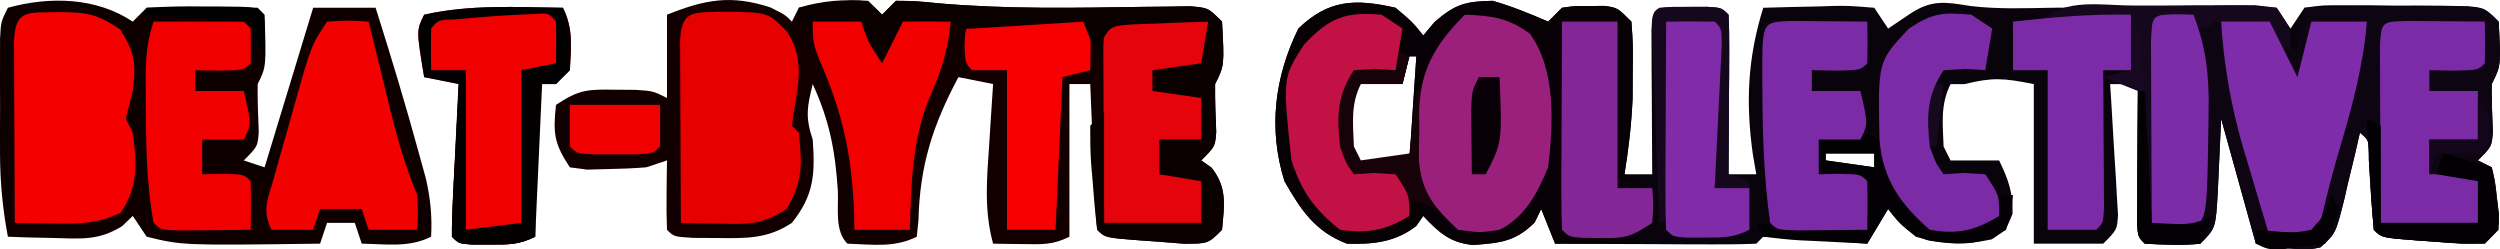 <svg version="1.1" xmlns="http://www.w3.org/2000/svg" xmlns:xlink="http://www.w3.org/1999/xlink" width="360.325" height="35.96" viewBox="0,0,360.325,35.96"><g transform="translate(-64.201,-183.403)"><g data-paper-data="{&quot;isPaintingLayer&quot;:true}" fill-rule="nonzero" stroke="none" stroke-width="1" stroke-linecap="butt" stroke-linejoin="miter" stroke-miterlimit="10" stroke-dasharray="" stroke-dashoffset="0" style="mix-blend-mode: normal"><path d="M145.337,184.52c1.507,3.013 1.178,5.683 1,9c-0.66,0.66 -1.32,1.32 -2,2c-0.99,0 -1.98,0 -3,0c0,7.26 0,14.52 0,22c-2.38,1.19 -3.915,1.133 -6.562,1.125c-1.208,0.004 -1.208,0.004 -2.441,0.008c-1.996,-0.133 -1.996,-0.133 -2.996,-1.133c-0.017,-1.637 0.037,-3.275 0.121,-4.91c0.048,-0.989 0.097,-1.979 0.146,-2.998c0.056,-1.041 0.112,-2.082 0.17,-3.154c0.052,-1.045 0.104,-2.09 0.158,-3.166c0.13,-2.591 0.265,-5.181 0.404,-7.771c-1.65,-0.33 -3.3,-0.66 -5,-1c-1.125,-6.75 -1.125,-6.75 0,-9c6.56,-1.491 13.31,-1.091 20,-1z" fill="#f00000"/><g><path d="M265.337,184.52c2.438,2.062 2.438,2.062 4,4c0.536,-0.639 1.073,-1.279 1.625,-1.938c2.97,-2.579 4.45,-2.987 8.375,-3.062c2.8,0.798 5.315,1.843 8,3c0.66,-0.66 1.32,-1.32 2,-2c1.875,-0.266 1.875,-0.266 4,-0.25c0.701,-0.005 1.403,-0.01 2.125,-0.016c1.875,0.266 1.875,0.266 3.875,2.266c0.23,3.23 0.23,3.23 0.188,7.188c-0.006,1.293 -0.013,2.586 -0.02,3.918c-0.161,3.726 -0.572,7.221 -1.168,10.895c1.32,0 2.64,0 4,0c-0.005,-0.692 -0.01,-1.383 -0.016,-2.095c-0.021,-3.114 -0.034,-6.228 -0.047,-9.342c-0.008,-1.089 -0.017,-2.177 -0.025,-3.299c-0.003,-1.034 -0.006,-2.069 -0.01,-3.135c-0.005,-0.958 -0.01,-1.917 -0.016,-2.904c0.114,-2.225 0.114,-2.225 1.114,-3.225c1.497,-0.098 2.999,-0.13 4.5,-0.125c0.815,-0.003 1.629,-0.005 2.469,-0.008c2.031,0.133 2.031,0.133 3.031,1.133c0.087,1.708 0.107,3.419 0.098,5.129c-0.005,1.552 -0.005,1.552 -0.01,3.135c-0.013,1.633 -0.013,1.633 -0.025,3.299c-0.005,1.092 -0.009,2.185 -0.014,3.311c-0.012,2.709 -0.028,5.418 -0.049,8.127c1.32,0 2.64,0 4,0c-0.165,-0.949 -0.33,-1.897 -0.5,-2.875c-1.047,-7.496 -0.751,-13.864 1.5,-21.125c2.626,-0.081 5.249,-0.14 7.875,-0.188c1.12,-0.038 1.12,-0.038 2.262,-0.076c2.168,-0.029 2.168,-0.029 5.863,0.264c0.99,1.485 0.99,1.485 2,3c1.011,-0.681 2.021,-1.361 3.062,-2.062c3.208,-2.161 5.14,-1.774 8.851,-1.187c3.952,0.473 7.915,0.308 11.887,0.242c1.882,-0.017 3.764,-0.034 5.646,-0.051c2.947,-0.031 5.895,-0.067 8.842,-0.113c2.858,-0.042 5.716,-0.066 8.574,-0.086c0.886,-0.019 1.773,-0.037 2.686,-0.056c2.479,-0.01 2.479,-0.01 6.451,0.314c0.99,1.485 0.99,1.485 2,3c0.66,-0.99 1.32,-1.98 2,-3c2.582,-0.372 2.582,-0.372 5.812,-0.363c1.736,0.001 1.736,0.001 3.508,0.002c1.214,0.016 2.429,0.032 3.68,0.049c1.214,-0.003 2.429,-0.006 3.68,-0.01c9.053,0.055 9.053,0.055 11.32,2.322c0.339,6.323 0.339,6.323 -1,9c-0.03,2.309 0.067,4.599 0.16,6.906c-0.16,2.094 -0.16,2.094 -2.16,4.094c0.66,0.33 1.32,0.66 2,1c0.484,1.996 0.484,1.996 0.75,4.438c0.098,0.803 0.196,1.606 0.297,2.434c-0.047,2.129 -0.047,2.129 -2.047,4.129c-2.575,0.009 -5.007,-0.092 -7.562,-0.312c-0.698,-0.048 -1.396,-0.097 -2.115,-0.146c-5.178,-0.397 -5.178,-0.397 -6.322,-1.541c-0.325,-3.361 -0.514,-6.723 -0.719,-10.094c0.04,-2.797 0.04,-2.797 -1.281,-3.906c-0.364,1.589 -0.364,1.589 -0.734,3.211c-0.338,1.388 -0.676,2.776 -1.016,4.164c-0.157,0.699 -0.315,1.397 -0.477,2.117c-1.261,5.045 -1.261,5.045 -3.477,7.047c-2.297,0.461 -2.297,0.461 -9.297,-0.539c-1.65,-5.94 -3.3,-11.88 -5,-18c-0.249,5.175 -0.249,5.175 -0.478,10.351c-0.3,5.427 -0.3,5.427 -2.522,7.649c-2.715,0.328 -5.252,0.131 -8,0c-1,-1 -1,-1 -1.114,-3.133c0.008,-1.375 0.008,-1.375 0.016,-2.777c0.005,-1.484 0.005,-1.484 0.01,-2.998c0.013,-1.561 0.013,-1.561 0.025,-3.154c0.005,-1.045 0.009,-2.09 0.014,-3.166c0.012,-2.591 0.028,-5.181 0.049,-7.771c-1.32,0 -2.64,0 -4,0c0.041,0.626 0.082,1.251 0.124,1.896c0.178,2.826 0.34,5.652 0.501,8.479c0.064,0.985 0.129,1.97 0.195,2.984c0.052,0.941 0.103,1.882 0.156,2.852c0.052,0.869 0.105,1.739 0.159,2.634c-0.135,2.155 -0.135,2.155 -2.135,4.155c-3.3,0 -6.6,0 -10,0c0,-7.59 0,-15.18 0,-23c-4.419,-0.884 -5.921,-0.992 -10,0c-0.66,0 -1.32,0 -2,0c-1.493,2.986 -1.118,5.709 -1,9c0.495,0.99 0.495,0.99 1,2c2.31,0 4.62,0 7,0c1.325,2.728 2.009,4.633 1.938,7.688c-0.938,2.312 -0.938,2.312 -3,3.688c-3.854,0.82 -7.149,0.756 -10.938,-0.375c-2.5,-2.062 -2.5,-2.062 -4,-4c-0.99,1.65 -1.98,3.3 -3,5c-1.071,-0.084 -2.142,-0.168 -3.246,-0.254c-1.397,-0.103 -2.794,-0.206 -4.191,-0.309c-0.707,-0.056 -1.414,-0.112 -2.143,-0.17c-1.804,-0.129 -3.612,-0.203 -5.42,-0.268c-0.33,0.33 -0.66,0.66 -1,1c-2.146,0.088 -4.294,0.107 -6.441,0.098c-1.305,-0.003 -2.61,-0.006 -3.955,-0.01c-1.389,-0.008 -2.777,-0.017 -4.166,-0.025c-1.393,-0.005 -2.785,-0.01 -4.178,-0.014c-3.42,-0.012 -6.84,-0.028 -10.26,-0.049c-0.66,-1.65 -1.32,-3.3 -2,-5c-0.309,0.639 -0.619,1.279 -0.938,1.938c-2.778,2.778 -4.996,2.952 -8.832,3.246c-3.323,-0.273 -5.003,-1.812 -7.23,-4.184c-0.33,0.474 -0.66,0.949 -1,1.438c-3.026,2.364 -6.266,2.672 -10,2.562c-4.602,-1.778 -6.593,-4.789 -9,-9c-2.365,-7.545 -1.435,-15.007 2,-22c4.35,-4.214 8.235,-4.315 14,-3zM267.337,191.52c-0.33,1.32 -0.66,2.64 -1,4c-2.97,-0.495 -2.97,-0.495 -6,-1c-2.458,3.687 -2.311,5.643 -2,10c0.99,1.485 0.99,1.485 2,3c3.465,-0.495 3.465,-0.495 7,-1c0.33,-4.95 0.66,-9.9 1,-15c-0.33,0 -0.66,0 -1,0zM277.337,201.52c1,3 1,3 1,3zM327.337,205.52c0,0.33 0,0.66 0,1c2.31,0.33 4.62,0.66 7,1c0,-0.66 0,-1.32 0,-2c-2.31,0 -4.62,0 -7,0z" fill="#09030c"/><path d="M175.212,184.457c2.125,1.062 2.125,1.062 3.125,2.062c0.33,-0.66 0.66,-1.32 1,-2c2.215,-0.484 2.215,-0.484 4.938,-0.75c0.896,-0.098 1.792,-0.196 2.715,-0.297c2.348,0.047 2.348,0.047 4.348,2.047c0.66,-0.66 1.32,-1.32 2,-2c2.676,0.023 2.676,0.023 6.312,0.375c9.664,0.83 19.318,0.654 29.009,0.5c1.222,-0.011 2.443,-0.023 3.702,-0.035c1.103,-0.017 2.205,-0.034 3.341,-0.051c2.635,0.211 2.635,0.211 4.635,2.211c0.339,6.323 0.339,6.323 -1,9c-0.03,2.309 0.067,4.599 0.16,6.906c-0.16,2.094 -0.16,2.094 -2.16,4.094c0.495,0.351 0.99,0.701 1.5,1.062c2.27,2.932 1.826,5.346 1.5,8.938c-2,2 -2,2 -5.441,2.012c-1.375,-0.097 -2.748,-0.206 -4.121,-0.324c-0.698,-0.048 -1.396,-0.097 -2.115,-0.146c-5.178,-0.397 -5.178,-0.397 -6.322,-1.541c-0.157,-1.559 -0.251,-3.125 -0.316,-4.691c-0.042,-0.944 -0.084,-1.888 -0.127,-2.861c-0.039,-0.993 -0.079,-1.986 -0.119,-3.01c-0.043,-0.997 -0.086,-1.994 -0.131,-3.021c-0.106,-2.472 -0.208,-4.944 -0.307,-7.416c-0.99,0 -1.98,0 -3,0c0,7.26 0,14.52 0,22c-2.405,1.203 -3.95,1.101 -6.625,1.062c-1.226,-0.014 -1.226,-0.014 -2.477,-0.027c-0.626,-0.012 -1.253,-0.023 -1.898,-0.035c-1.326,-4.822 -0.901,-9.388 -0.562,-14.312c0.052,-0.836 0.104,-1.672 0.158,-2.533c0.129,-2.052 0.266,-4.103 0.404,-6.154c-2.475,-0.495 -2.475,-0.495 -5,-1c-3.712,6.959 -5.568,12.748 -5.762,20.664c-0.079,0.771 -0.157,1.542 -0.238,2.336c-3.253,1.627 -6.392,1.115 -10,1c-1.862,-1.862 -1.264,-5.065 -1.375,-7.562c-0.36,-5.778 -1.215,-10.198 -3.625,-15.438c-0.8,3.287 -1.097,4.71 0,8c0.369,4.977 0.165,8.044 -3,12c-3.489,2.321 -6.57,2.238 -10.688,2.188c-1.738,-0.01 -1.738,-0.01 -3.512,-0.02c-2.801,-0.168 -2.801,-0.168 -3.801,-1.168c-0.072,-1.686 -0.084,-3.375 -0.062,-5.062c0.009,-0.919 0.018,-1.838 0.027,-2.785c0.012,-0.71 0.023,-1.421 0.035,-2.152c-0.99,0.33 -1.98,0.66 -3,1c-1.851,0.143 -3.707,0.22 -5.562,0.25c-0.971,0.026 -1.941,0.052 -2.941,0.078c-0.824,-0.108 -1.647,-0.217 -2.496,-0.328c-2.3,-3.45 -2.431,-4.946 -2,-9c3.381,-2.254 4.606,-2.245 8.562,-2.188c1.456,0.01 1.456,0.01 2.941,0.02c2.496,0.168 2.496,0.168 4.496,1.168c0,-3.96 0,-7.92 0,-12c5.481,-2.192 9.222,-2.906 14.875,-1.062z" fill="#120000"/><path d="M83.337,186.52c0.66,-0.66 1.32,-1.32 2,-2c2.727,-0.172 5.339,-0.232 8.062,-0.188c0.746,0.001 1.491,0.001 2.26,0.002c5.537,0.045 5.537,0.045 6.678,1.186c0.239,7.522 0.239,7.522 -1,10c-0.03,2.309 0.067,4.599 0.16,6.906c-0.16,2.094 -0.16,2.094 -2.16,4.094c0.99,0.33 1.98,0.66 3,1c2.31,-7.59 4.62,-15.18 7,-23c2.97,0 5.94,0 9,0c2.208,6.966 4.32,13.952 6.25,21c0.335,1.217 0.67,2.434 1.016,3.688c0.647,2.918 0.892,5.344 0.734,8.312c-3.215,1.607 -6.436,1.057 -10,1c-0.33,-0.99 -0.66,-1.98 -1,-3c-1.32,0 -2.64,0 -4,0c-0.33,0.99 -0.66,1.98 -1,3c-19.805,0.26 -19.805,0.26 -25,-1c-0.66,-0.99 -1.32,-1.98 -2,-3c-0.51,0.491 -1.021,0.982 -1.547,1.488c-3.348,2.063 -5.805,1.808 -9.703,1.699c-1.263,-0.027 -2.527,-0.054 -3.828,-0.082c-0.964,-0.035 -1.928,-0.07 -2.922,-0.105c-0.757,-4.045 -1.128,-7.871 -1.133,-11.984c-0.001,-1.1 -0.003,-2.199 -0.004,-3.332c0.004,-1.133 0.008,-2.266 0.012,-3.434c-0.004,-1.149 -0.008,-2.297 -0.012,-3.48c0.001,-1.094 0.003,-2.189 0.004,-3.316c0.001,-0.999 0.002,-1.997 0.003,-3.026c0.129,-2.427 0.129,-2.427 1.129,-4.427c6.06,-1.666 12.736,-1.509 18,2z" fill="#0f0000"/><path d="M265.337,184.52c2.438,2.062 2.438,2.062 4,4c0.536,-0.639 1.073,-1.279 1.625,-1.938c2.97,-2.579 4.45,-2.987 8.375,-3.062c2.8,0.798 5.315,1.843 8,3c0.66,-0.66 1.32,-1.32 2,-2c1.875,-0.266 1.875,-0.266 4,-0.25c0.701,-0.005 1.403,-0.01 2.125,-0.016c1.875,0.266 1.875,0.266 3.875,2.266c0.23,3.23 0.23,3.23 0.188,7.188c-0.006,1.293 -0.013,2.586 -0.02,3.918c-0.161,3.726 -0.572,7.221 -1.168,10.895c0.66,0.33 1.32,0.66 2,1c-0.99,0 -1.98,0 -3,0c0,-7.59 0,-15.18 0,-23c-2.64,0 -5.28,0 -8,0c0.33,9.9 0.66,19.8 1,30c3.3,0.33 6.6,0.66 10,1c0,0.33 0,0.66 0,1c-3.96,0 -7.92,0 -12,0c-0.66,-1.65 -1.32,-3.3 -2,-5c-0.309,0.639 -0.619,1.279 -0.938,1.938c-2.778,2.778 -4.996,2.952 -8.832,3.246c-3.323,-0.273 -5.003,-1.812 -7.23,-4.184c-0.33,0.474 -0.66,0.949 -1,1.438c-3.026,2.364 -6.266,2.672 -10,2.562c-4.602,-1.778 -6.593,-4.789 -9,-9c-2.365,-7.545 -1.435,-15.007 2,-22c4.35,-4.214 8.235,-4.315 14,-3zM267.337,191.52c-0.33,1.32 -0.66,2.64 -1,4c-2.97,-0.495 -2.97,-0.495 -6,-1c-2.458,3.687 -2.311,5.643 -2,10c0.99,1.485 0.99,1.485 2,3c3.465,-0.495 3.465,-0.495 7,-1c0.33,-4.95 0.66,-9.9 1,-15c-0.33,0 -0.66,0 -1,0zM277.337,201.52c1,3 1,3 1,3z" fill="#070105"/><path d="M335.337,203.52c1.09,2.215 1.981,4.483 2.902,6.773c1.127,2.287 2.102,3.652 4.098,5.227c3.543,0.302 6.604,0.045 10,-1c0,-0.99 0,-1.98 0,-3c0.66,0 1.32,0 2,0c-0.188,2.375 -0.188,2.375 -1,5c-3.603,2.402 -7.006,2.19 -11.129,1.559c-2.725,-0.813 -4.16,-2.348 -5.871,-4.559c-0.99,1.65 -1.98,3.3 -3,5c-2.48,-0.113 -4.958,-0.24 -7.438,-0.375c-0.707,-0.031 -1.414,-0.062 -2.143,-0.094c-1.812,-0.104 -3.618,-0.31 -5.42,-0.531c-0.33,-0.66 -0.66,-1.32 -1,-2c5.28,0.33 10.56,0.66 16,1c-0.33,-2.31 -0.66,-4.62 -1,-7c-2.97,-0.495 -2.97,-0.495 -6,-1c0,-1.65 0,-3.3 0,-5c6.75,-1.125 6.75,-1.125 9,0zM327.337,205.52c0,0.33 0,0.66 0,1c2.31,0.33 4.62,0.66 7,1c0,-0.66 0,-1.32 0,-2c-2.31,0 -4.62,0 -7,0z" fill="#040105"/><path d="M371.79,184.198c1.119,0.003 1.119,0.003 2.26,0.007c2.278,0.003 4.556,-0.02 6.834,-0.046c1.443,-0.002 2.885,-0.003 4.328,-0.002c1.976,-0.004 1.976,-0.004 3.992,-0.009c1.034,0.123 2.068,0.246 3.133,0.372c2,3 2,3 2,6c-0.66,0 -1.32,0 -2,0c-0.495,-1.485 -0.495,-1.485 -1,-3c-2.64,-0.33 -5.28,-0.66 -8,-1c-0.33,0.66 -0.66,1.32 -1,2c-0.66,-0.66 -1.32,-1.32 -2,-2c-1.65,0 -3.3,0 -5,0c-0.33,9.57 -0.66,19.14 -1,29c-0.33,0 -0.66,0 -1,0c-0.33,-6.27 -0.66,-12.54 -1,-19c-2.475,-0.99 -2.475,-0.99 -5,-2c1.32,-0.33 2.64,-0.66 4,-1c0,-2.64 0,-5.28 0,-8c-6.435,0.495 -6.435,0.495 -13,1c3.502,-3.502 8.718,-2.304 13.453,-2.322z" fill="#15071c"/><path d="M265.337,190.52c0.66,0.33 1.32,0.66 2,1c-0.33,1.32 -0.66,2.64 -1,4c-1.98,0 -3.96,0 -6,0c-1.493,2.986 -1.118,5.709 -1,9c0.33,0.66 0.66,1.32 1,2c3.465,-0.495 3.465,-0.495 7,-1c0.33,-2.97 0.66,-5.94 1,-9c0.33,0 0.66,0 1,0c0.061,0.976 0.121,1.952 0.184,2.957c0.084,1.272 0.168,2.545 0.254,3.855c0.081,1.265 0.162,2.529 0.246,3.832c0.188,3.347 0.188,3.347 1.316,6.355c-4.875,-1.75 -4.875,-1.75 -6,-4c-0.928,0.103 -1.856,0.206 -2.812,0.312c-3.188,-0.312 -3.188,-0.312 -5.062,-2.312c-1.519,-4.05 -1.537,-6.671 -1.125,-11c1.5,-2.5 1.5,-2.5 3,-4c2.97,0.495 2.97,0.495 6,1c0,-0.99 0,-1.98 0,-3z" fill="#17020a"/><path d="M305.369,184.387c0.815,0.003 1.629,0.005 2.469,0.008c0.815,-0.003 1.629,-0.005 2.469,-0.008c2.031,0.133 2.031,0.133 3.031,1.133c0.087,1.708 0.107,3.419 0.098,5.129c-0.003,1.034 -0.006,2.069 -0.01,3.135c-0.008,1.089 -0.017,2.177 -0.025,3.299c-0.005,1.092 -0.009,2.185 -0.014,3.311c-0.012,2.709 -0.028,5.418 -0.049,8.127c0.99,0.33 1.98,0.66 3,1c0,0.33 0,0.66 0,1c-1.65,0 -3.3,0 -5,0c0,-7.59 0,-15.18 0,-23c-2.31,-0.33 -4.62,-0.66 -7,-1c0,9.57 0,19.14 0,29c-0.33,0 -0.66,0 -1,0c-0.167,-4.254 -0.328,-8.508 -0.482,-12.762c-0.053,-1.448 -0.109,-2.897 -0.166,-4.345c-0.082,-2.077 -0.157,-4.155 -0.231,-6.233c-0.047,-1.252 -0.094,-2.503 -0.143,-3.793c0.029,-3.803 0.029,-3.803 3.053,-4z" fill="#15071c"/><path d="M404.337,184.52c5.61,0 11.22,0 17,0c0,0.33 0,0.66 0,1c-4.29,0 -8.58,0 -13,0c-0.33,2.31 -0.66,4.62 -1,7c-0.66,0 -1.32,0 -2,0c-0.33,-2.64 -0.66,-5.28 -1,-8z" fill="#020002"/><path d="M342.337,195.52c0.66,0 1.32,0 2,0c-0.33,2.97 -0.66,5.94 -1,9c-0.66,0 -1.32,0 -2,0c-0.098,-6.152 -0.098,-6.152 0,-8c0.33,-0.33 0.66,-0.66 1,-1z" fill="#16081e"/><path d="M145.337,184.52c1.507,3.013 1.178,5.683 1,9c-0.66,0.66 -1.32,1.32 -2,2c-0.99,0 -1.98,0 -3,0c0,7.26 0,14.52 0,22c-2.38,1.19 -3.915,1.133 -6.562,1.125c-1.208,0.004 -1.208,0.004 -2.441,0.008c-1.996,-0.133 -1.996,-0.133 -2.996,-1.133c-0.017,-1.637 0.037,-3.275 0.121,-4.91c0.048,-0.989 0.097,-1.979 0.146,-2.998c0.056,-1.041 0.112,-2.082 0.17,-3.154c0.052,-1.045 0.104,-2.09 0.158,-3.166c0.13,-2.591 0.265,-5.181 0.404,-7.771c-1.65,-0.33 -3.3,-0.66 -5,-1c-1.125,-6.75 -1.125,-6.75 0,-9c6.56,-1.491 13.31,-1.091 20,-1zM132.587,185.957c-1.446,0.122 -1.446,0.122 -2.922,0.246c-2.285,0.071 -2.285,0.071 -3.328,1.316c-0.041,2 -0.043,4 0,6c1.65,0 3.3,0 5,0c0,7.59 0,15.18 0,23c2.64,0 5.28,0 8,0c0,-7.59 0,-15.18 0,-23c1.65,-0.33 3.3,-0.66 5,-1c0.043,-2 0.041,-4 0,-6c-1.024,-1.25 -1.024,-1.25 -3.203,-1.09c-2.862,0.092 -5.694,0.277 -8.547,0.527z" fill="#000000"/><path d="M130.337,194.52c0.33,0 0.66,0 1,0c0,7.26 0,14.52 0,22c3.96,-0.495 3.96,-0.495 8,-1c0.33,-6.93 0.66,-13.86 1,-21c0.66,0.33 1.32,0.66 2,1c-0.33,7.26 -0.66,14.52 -1,22c-2.38,1.19 -3.915,1.133 -6.562,1.125c-1.208,0.004 -1.208,0.004 -2.441,0.008c-1.996,-0.133 -1.996,-0.133 -2.996,-1.133c-0.017,-1.71 0.037,-3.421 0.121,-5.129c0.048,-1.034 0.097,-2.069 0.146,-3.135c0.056,-1.089 0.112,-2.177 0.17,-3.299c0.052,-1.092 0.104,-2.185 0.158,-3.311c0.13,-2.709 0.265,-5.418 0.404,-8.127z" fill="#030000"/></g><path d="M396.337,184.52c4.292,-0.058 8.583,-0.094 12.875,-0.125c1.223,-0.017 2.447,-0.034 3.707,-0.051c1.167,-0.006 2.333,-0.013 3.535,-0.02c1.079,-0.01 2.158,-0.021 3.269,-0.032c2.614,0.227 2.614,0.227 4.614,2.227c0.339,6.323 0.339,6.323 -1,9c-0.03,2.309 0.067,4.599 0.16,6.906c-0.16,2.094 -0.16,2.094 -2.16,4.094c0.66,0.33 1.32,0.66 2,1c0.484,1.996 0.484,1.996 0.75,4.438c0.147,1.205 0.147,1.205 0.297,2.434c-0.047,2.129 -0.047,2.129 -2.047,4.129c-2.575,0.009 -5.007,-0.092 -7.562,-0.312c-0.698,-0.048 -1.396,-0.097 -2.115,-0.146c-5.178,-0.397 -5.178,-0.397 -6.322,-1.541c-0.325,-3.361 -0.514,-6.723 -0.719,-10.094c0.04,-2.797 0.04,-2.797 -1.281,-3.906c-0.242,1.06 -0.485,2.119 -0.734,3.211c-0.338,1.388 -0.676,2.776 -1.016,4.164c-0.157,0.699 -0.315,1.397 -0.477,2.117c-1.261,5.045 -1.261,5.045 -3.477,7.047c-2.297,0.461 -2.297,0.461 -9.297,-0.539c-1.65,-5.94 -3.3,-11.88 -5,-18c-0.249,5.175 -0.249,5.175 -0.478,10.351c-0.3,5.427 -0.3,5.427 -2.522,7.649c-2.715,0.328 -5.252,0.131 -8,0c-1,-1 -1,-1 -1.114,-3.041c0.005,-0.875 0.01,-1.749 0.016,-2.65c0.003,-0.944 0.006,-1.888 0.01,-2.861c0.008,-0.993 0.017,-1.986 0.025,-3.01c0.005,-0.997 0.009,-1.994 0.014,-3.021c0.012,-2.472 0.028,-4.944 0.049,-7.416c0.33,0 0.66,0 1,0c0.33,6.27 0.66,12.54 1,19c1.98,0 3.96,0 6,0c0.922,-6.212 1.122,-12.226 1.062,-18.5c-0.005,-0.918 -0.009,-1.836 -0.014,-2.781c-0.012,-2.24 -0.028,-4.479 -0.049,-6.719c0.99,-0.33 1.98,-0.66 3,-1c2.459,10.309 4.83,20.626 7,31c2.97,-0.495 2.97,-0.495 6,-1c2.802,-9.968 5.572,-19.932 8,-30c-2.64,0 -5.28,0 -8,0c-0.124,1.258 -0.247,2.516 -0.375,3.812c-0.324,3.291 -0.691,4.287 -2.625,7.188c-0.33,-2.31 -0.66,-4.62 -1,-7c0.66,0 1.32,0 2,0c0.33,-1.98 0.66,-3.96 1,-6z" fill="#0e0513"/><path d="M72.587,185.145c4.092,0.043 5.439,0.168 8.938,2.5c2.119,3.361 2.311,4.974 1.812,8.875c-0.333,1.333 -0.667,2.667 -1,4c0.33,0.66 0.66,1.32 1,2c0.594,4.394 0.798,7.831 -1.75,11.562c-3.544,1.567 -5.62,1.587 -9.453,1.527c-1.084,-0.013 -2.169,-0.026 -3.286,-0.039c-0.829,-0.017 -1.657,-0.033 -2.511,-0.051c-0.025,-4.112 -0.043,-8.223 -0.055,-12.335c-0.005,-1.4 -0.012,-2.799 -0.021,-4.199c-0.012,-2.008 -0.017,-4.016 -0.022,-6.024c-0.005,-1.21 -0.01,-2.419 -0.016,-3.666c0.192,-4.694 2.112,-4.003 6.364,-4.151z" fill="#f50000"/><path d="M168.587,185.082c6.301,0.09 6.301,0.09 9,2.812c2.496,3.717 1.781,7.319 1.047,11.551c-0.098,0.684 -0.196,1.369 -0.297,2.074c0.33,0.33 0.66,0.66 1,1c0.464,4.641 0.615,6.945 -1.75,11c-3.686,2.268 -5.218,2.216 -9.453,2.125c-1.084,-0.018 -2.169,-0.036 -3.286,-0.055c-0.829,-0.023 -1.657,-0.046 -2.511,-0.07c-0.025,-4.112 -0.043,-8.223 -0.055,-12.335c-0.005,-1.4 -0.012,-2.799 -0.021,-4.199c-0.012,-2.008 -0.017,-4.016 -0.022,-6.024c-0.005,-1.21 -0.01,-2.419 -0.016,-3.666c0.191,-4.678 2.115,-4.026 6.364,-4.213z" fill="#e70000"/><path d="M275.337,185.52c3.84,0.142 6.252,0.449 9.375,2.75c3.791,5.25 3.362,13.051 2.625,19.25c-1.543,3.72 -3.313,7.157 -7,9c-2.812,0.438 -2.812,0.438 -6,0c-3.411,-3.196 -5.26,-5.378 -5.629,-10.094c-0.004,-1.469 0.019,-2.938 0.066,-4.406c-0.011,-0.733 -0.022,-1.467 -0.033,-2.223c0.083,-6.178 2.195,-9.877 6.596,-14.277zM277.337,201.52c1,3 1,3 1,3z" fill="#9b207c"/><path d="M111.337,186.52c3.125,-0.188 3.125,-0.188 6,0c0.141,0.58 0.282,1.159 0.427,1.757c0.645,2.645 1.297,5.288 1.948,7.931c0.222,0.912 0.443,1.824 0.672,2.764c1.072,4.335 2.237,8.418 3.953,12.549c0.125,2.812 0.125,2.812 0,5c-2.31,0 -4.62,0 -7,0c-0.33,-0.99 -0.66,-1.98 -1,-3c-1.98,0 -3.96,0 -6,0c-0.33,0.99 -0.66,1.98 -1,3c-1.98,0 -3.96,0 -6,0c-1.446,-2.891 -0.502,-4.476 0.363,-7.559c0.31,-1.108 0.62,-2.216 0.939,-3.357c0.333,-1.162 0.666,-2.324 1.01,-3.521c0.322,-1.158 0.643,-2.316 0.975,-3.51c2.45,-8.659 2.45,-8.659 4.713,-12.053z" fill="#f30000"/><path d="M384.337,186.52c2.31,0 4.62,0 7,0c1.32,2.64 2.64,5.28 4,8c0.66,-2.64 1.32,-5.28 2,-8c2.64,0 5.28,0 8,0c-0.519,6.487 -2.168,12.406 -4.016,18.637c-0.795,2.717 -1.517,5.423 -2.172,8.176c-0.812,3.188 -0.812,3.188 -1.812,4.188c-2,0.041 -4,0.043 -6,0c-0.994,-3.287 -1.967,-6.581 -2.938,-9.875c-0.278,-0.918 -0.556,-1.836 -0.842,-2.781c-1.788,-6.118 -2.827,-11.982 -3.221,-18.344z" fill="#7f2cab"/><path d="M227.497,186.422c1.932,0.017 1.932,0.017 3.902,0.035c1.29,0.009 2.581,0.018 3.91,0.027c0.999,0.012 1.998,0.023 3.027,0.035c0.043,2 0.041,4 0,6c-1,1 -1,1 -4.562,1.062c-1.134,-0.021 -2.269,-0.041 -3.438,-0.062c0,0.99 0,1.98 0,3c2.31,0 4.62,0 7,0c1.125,4.75 1.125,4.75 0,7c-1.98,0 -3.96,0 -6,0c0,1.65 0,3.3 0,5c1.454,-0.031 1.454,-0.031 2.938,-0.062c3.062,0.062 3.062,0.062 4.062,1.062c0.125,3 0.125,3 0,6c-1,1 -1,1 -3.652,1.133c-1.084,-0.003 -2.168,-0.005 -3.285,-0.008c-1.622,0.004 -1.622,0.004 -3.277,0.008c-2.785,-0.133 -2.785,-0.133 -4.785,-1.133c-0.025,-3.969 -0.043,-7.939 -0.055,-11.908c-0.005,-1.351 -0.012,-2.702 -0.021,-4.054c-0.012,-1.939 -0.017,-3.877 -0.022,-5.816c-0.005,-1.168 -0.01,-2.336 -0.016,-3.539c0.164,-3.881 0.324,-3.659 4.274,-3.781z" fill="#e5030c"/><path d="M411.497,186.422c1.932,0.017 1.932,0.017 3.902,0.035c1.29,0.009 2.581,0.018 3.91,0.027c0.999,0.012 1.998,0.023 3.027,0.035c0.043,2 0.041,4 0,6c-1,1 -1,1 -4.562,1.062c-1.134,-0.021 -2.269,-0.041 -3.438,-0.062c0,0.99 0,1.98 0,3c2.31,0 4.62,0 7,0c0,2.31 0,4.62 0,7c-2.31,0 -4.62,0 -7,0c0,1.65 0,3.3 0,5c1.702,-0.031 1.702,-0.031 3.438,-0.062c3.562,0.062 3.562,0.062 4.562,1.062c0.125,3 0.125,3 0,6c-1,1 -1,1 -3.652,1.133c-1.084,-0.003 -2.168,-0.005 -3.285,-0.008c-1.622,0.004 -1.622,0.004 -3.277,0.008c-2.785,-0.133 -2.785,-0.133 -4.785,-1.133c-0.025,-3.969 -0.043,-7.939 -0.055,-11.908c-0.005,-1.351 -0.012,-2.702 -0.021,-4.054c-0.012,-1.939 -0.017,-3.877 -0.022,-5.816c-0.005,-1.168 -0.01,-2.336 -0.016,-3.539c0.164,-3.881 0.324,-3.659 4.274,-3.781z" fill="#7b2ba6"/><path d="M322.497,186.422c1.932,0.017 1.932,0.017 3.902,0.035c1.29,0.009 2.581,0.018 3.91,0.027c0.999,0.012 1.998,0.023 3.027,0.035c0.043,2 0.041,4 0,6c-1,1 -1,1 -4.562,1.062c-1.134,-0.021 -2.269,-0.041 -3.438,-0.062c0,0.99 0,1.98 0,3c2.31,0 4.62,0 7,0c1.125,4.75 1.125,4.75 0,7c-1.98,0 -3.96,0 -6,0c0,1.65 0,3.3 0,5c1.454,-0.031 1.454,-0.031 2.938,-0.062c3.062,0.062 3.062,0.062 4.062,1.062c0.041,2.333 0.042,4.667 0,7c-2.146,0.027 -4.292,0.046 -6.438,0.062c-1.195,0.012 -2.39,0.023 -3.621,0.035c-2.941,-0.098 -2.941,-0.098 -3.941,-1.098c-0.932,-6.527 -1.104,-12.981 -1.125,-19.562c-0.005,-0.81 -0.009,-1.62 -0.014,-2.455c0.018,-6.948 0.018,-6.948 4.299,-7.08z" fill="#7b2ba6"/><path d="M86.337,186.52c4.62,0 9.24,0 14,0c0,1.98 0,3.96 0,6c-1,1 -1,1 -4.562,1.062c-1.134,-0.021 -2.269,-0.041 -3.438,-0.062c0,0.99 0,1.98 0,3c2.31,0 4.62,0 7,0c1.125,4.75 1.125,4.75 0,7c-1.98,0 -3.96,0 -6,0c0,1.65 0,3.3 0,5c1.454,-0.031 1.454,-0.031 2.938,-0.062c3.062,0.062 3.062,0.062 4.062,1.062c0.041,2.333 0.042,4.667 0,7c-2.146,0.027 -4.292,0.046 -6.438,0.062c-1.195,0.012 -2.39,0.023 -3.621,0.035c-2.941,-0.098 -2.941,-0.098 -3.941,-1.098c-1.114,-6.065 -1.102,-12.29 -1.125,-18.438c-0.005,-0.698 -0.009,-1.396 -0.014,-2.115c0.009,-3.09 0.154,-5.493 1.139,-8.447z" fill="#f20000"/><path d="M181.337,185.52c2.31,0 4.62,0 7,0c0.99,1.98 1.98,3.96 3,6c0.99,-1.98 1.98,-3.96 3,-6c2.31,0 4.62,0 7,0c-0.376,4.319 -1.198,7.613 -3,11.562c-2.682,6.288 -2.805,12.678 -3,19.438c-2.64,0 -5.28,0 -8,0c-0.014,-0.86 -0.028,-1.72 -0.043,-2.605c-0.327,-8.101 -1.61,-14.181 -4.898,-21.652c-1.059,-2.742 -1.059,-2.742 -1.059,-6.742z" fill="#f20000"/><path d="M371.337,185.52c0,2.64 0,5.28 0,8c-1.32,0 -2.64,0 -4,0c0.005,0.661 0.01,1.322 0.016,2.004c0.021,2.978 0.034,5.956 0.047,8.934c0.008,1.041 0.017,2.082 0.025,3.154c0.003,0.989 0.006,1.979 0.01,2.998c0.005,0.916 0.01,1.833 0.016,2.777c-0.114,2.133 -0.114,2.133 -1.114,3.133c-2.31,0 -4.62,0 -7,0c0,-7.59 0,-15.18 0,-23c-1.65,0 -3.3,0 -5,0c0,-2.31 0,-4.62 0,-7c5.695,-0.642 11.267,-1.125 17,-1z" fill="#7c2ba7"/><path d="M220.337,185.52c1,1 1,1 1.062,4.562c-0.021,1.134 -0.041,2.269 -0.062,3.438c-1.32,0.33 -2.64,0.66 -4,1c-0.33,7.26 -0.66,14.52 -1,22c-2.31,0 -4.62,0 -7,0c0,-7.59 0,-15.18 0,-23c-1.65,0 -3.3,0 -5,0c-1,-1 -1,-1 -1.125,-3.5c0.125,-2.5 0.125,-2.5 1.125,-3.5c1.744,-0.237 3.496,-0.415 5.25,-0.562c0.954,-0.084 1.908,-0.168 2.891,-0.254c2.638,-0.169 5.218,-0.291 7.859,-0.184z" fill="#f70001"/><path d="M348.337,185.52c0.99,0.66 1.98,1.32 3,2c-0.33,1.98 -0.66,3.96 -1,6c-0.949,-0.062 -1.897,-0.124 -2.875,-0.188c-1.547,0.093 -1.547,0.093 -3.125,0.188c-2.469,3.704 -2.449,6.706 -2,11c0.863,2.406 0.863,2.406 2,4c1.423,-0.093 1.423,-0.093 2.875,-0.188c1.031,0.062 2.062,0.124 3.125,0.188c2,3 2,3 2,6c-3.435,2.114 -6.007,2.719 -10,2c-4.199,-3.643 -6.779,-7.289 -7.238,-12.926c-0.248,-11.331 -0.248,-11.331 4.238,-16.074c3.47,-2.313 4.925,-2.34 9,-2z" fill="#7c2ba7"/><path d="M263.337,185.52c0.99,0.66 1.98,1.32 3,2c-0.33,1.98 -0.66,3.96 -1,6c-0.949,-0.062 -1.897,-0.124 -2.875,-0.188c-1.547,0.093 -1.547,0.093 -3.125,0.188c-2.469,3.704 -2.449,6.706 -2,11c0.863,2.406 0.863,2.406 2,4c1.423,-0.093 1.423,-0.093 2.875,-0.188c1.031,0.062 2.062,0.124 3.125,0.188c2,3 2,3 2,6c-3.415,2.102 -6.023,2.568 -10,2c-3.698,-2.942 -5.559,-5.55 -7,-10c-1.281,-11.899 -1.281,-11.899 1.812,-16.688c3.685,-3.895 5.907,-4.753 11.188,-4.312z" fill="#c21144"/><path d="M289.337,186.52c2.64,0 5.28,0 8,0c0,7.92 0,15.84 0,24c1.65,0 3.3,0 5,0c0.188,2.375 0.188,2.375 0,5c-3.169,2.113 -3.996,2.253 -7.625,2.188c-0.797,-0.006 -1.593,-0.013 -2.414,-0.02c-1.961,-0.168 -1.961,-0.168 -2.961,-1.168c-0.088,-2.219 -0.107,-4.44 -0.098,-6.66c0.001,-0.664 0.003,-1.329 0.004,-2.014c0.006,-2.13 0.018,-4.259 0.031,-6.389c0.005,-1.441 0.01,-2.882 0.014,-4.322c0.011,-3.538 0.028,-7.077 0.049,-10.615z" fill="#842796"/><path d="M189.337,183.52c0.66,0.66 1.32,1.32 2,2c0.66,-0.66 1.32,-1.32 2,-2c2.676,0.023 2.676,0.023 6.312,0.375c9.664,0.83 19.318,0.654 29.009,0.5c1.222,-0.011 2.443,-0.023 3.702,-0.035c1.103,-0.017 2.205,-0.034 3.341,-0.051c2.635,0.211 2.635,0.211 4.635,2.211c0.339,6.323 0.339,6.323 -1,9c-0.03,2.309 0.067,4.599 0.16,6.906c-0.16,2.094 -0.16,2.094 -2.16,4.094c0.495,0.351 0.99,0.701 1.5,1.062c2.27,2.932 1.826,5.346 1.5,8.938c-2,2 -2,2 -5.441,2.012c-1.375,-0.097 -2.748,-0.206 -4.121,-0.324c-0.698,-0.048 -1.396,-0.097 -2.115,-0.146c-5.178,-0.397 -5.178,-0.397 -6.322,-1.541c-0.291,-2.487 -0.515,-4.942 -0.688,-7.438c-0.06,-0.694 -0.12,-1.388 -0.182,-2.104c-0.128,-1.816 -0.137,-3.639 -0.131,-5.459c0.66,-0.66 1.32,-1.32 2,-2c0,5.28 0,10.56 0,16c4.62,0 9.24,0 14,0c0,-1.98 0,-3.96 0,-6c-1.98,-0.33 -3.96,-0.66 -6,-1c0,-1.65 0,-3.3 0,-5c1.98,0 3.96,0 6,0c0,-1.98 0,-3.96 0,-6c-2.31,-0.33 -4.62,-0.66 -7,-1c0,-0.99 0,-1.98 0,-3c3.465,-0.495 3.465,-0.495 7,-1c0.33,-1.98 0.66,-3.96 1,-6c-2.292,0.06 -4.584,0.149 -6.875,0.25c-1.276,0.046 -2.552,0.093 -3.867,0.141c-3.35,0.235 -3.35,0.235 -4.703,2.656c-0.183,0.645 -0.366,1.289 -0.555,1.953c-0.66,-1.65 -1.32,-3.3 -2,-5c-1.288,0.084 -2.576,0.168 -3.902,0.254c-1.678,0.103 -3.357,0.206 -5.035,0.309c-0.85,0.056 -1.7,0.112 -2.576,0.17c-0.809,0.048 -1.618,0.097 -2.451,0.146c-0.749,0.047 -1.498,0.094 -2.269,0.143c-1.766,-0.022 -1.766,-0.022 -2.766,-1.022c-2.333,-0.041 -4.667,-0.042 -7,0c-0.99,1.98 -1.98,3.96 -3,6c-2,-3 -2,-3 -3,-6c-2.97,0 -5.94,0 -9,0c0,-0.66 0,-1.32 0,-2c3.386,-1.042 6.467,-1.23 10,-1z" fill="#0a0000"/><path d="M304.337,186.52c2.333,-0.042 4.667,-0.041 7,0c1,1 1,1 1.022,3.225c-0.047,0.958 -0.094,1.917 -0.143,2.904c-0.048,1.034 -0.097,2.069 -0.146,3.135c-0.056,1.089 -0.112,2.177 -0.17,3.299c-0.052,1.092 -0.104,2.185 -0.158,3.311c-0.13,2.709 -0.265,5.418 -0.404,8.127c1.65,0 3.3,0 5,0c0,1.98 0,3.96 0,6c-2.38,1.19 -3.915,1.133 -6.562,1.125c-1.208,0.004 -1.208,0.004 -2.441,0.008c-1.996,-0.133 -1.996,-0.133 -2.996,-1.133c-0.088,-2.219 -0.107,-4.44 -0.098,-6.66c0.001,-0.664 0.003,-1.329 0.004,-2.014c0.006,-2.13 0.018,-4.259 0.031,-6.389c0.005,-1.441 0.01,-2.882 0.014,-4.322c0.011,-3.538 0.028,-7.077 0.049,-10.615z" fill="#802ba7"/><path d="M377.9,185.457c1.207,0.031 1.207,0.031 2.438,0.062c1.85,4.695 2.283,8.884 2.188,13.875c-0.007,0.705 -0.014,1.409 -0.022,2.135c-0.203,13.028 -0.203,13.028 -2.166,14.99c-2,0.041 -4,0.043 -6,0c-0.025,-4.254 -0.043,-8.508 -0.055,-12.762c-0.005,-1.448 -0.012,-2.896 -0.021,-4.345c-0.012,-2.078 -0.018,-4.155 -0.022,-6.233c-0.005,-1.252 -0.01,-2.503 -0.016,-3.793c0.152,-3.844 0.152,-3.844 3.676,-3.93z" fill="#7d2ca8"/><path d="M146.337,198.52c4.29,0 8.58,0 13,0c0,1.98 0,3.96 0,6c-1,1 -1,1 -3.469,1.133c-1.5,-0.004 -1.5,-0.004 -3.031,-0.008c-1,0.003 -2.001,0.005 -3.031,0.008c-2.469,-0.133 -2.469,-0.133 -3.469,-1.133c0,-1.98 0,-3.96 0,-6z" fill="#f00000"/><path d="M405.337,200.52c0.99,0.495 0.99,0.495 2,1c0,4.62 0,9.24 0,14c4.62,0 9.24,0 14,0c0,-1.98 0,-3.96 0,-6c-2.97,-0.495 -2.97,-0.495 -6,-1c0.33,-0.99 0.66,-1.98 1,-3c2.31,0.66 4.62,1.32 7,2c0.222,1.456 0.427,2.915 0.625,4.375c0.174,1.218 0.174,1.218 0.352,2.461c0.008,0.714 0.015,1.428 0.023,2.164c-2,2 -2,2 -5.441,2.012c-1.375,-0.097 -2.748,-0.206 -4.121,-0.324c-0.698,-0.048 -1.396,-0.097 -2.115,-0.146c-5.178,-0.397 -5.178,-0.397 -6.322,-1.541c-0.237,-2.692 -0.422,-5.365 -0.562,-8.062c-0.043,-0.759 -0.086,-1.517 -0.131,-2.299c-0.106,-1.879 -0.207,-3.759 -0.307,-5.639z" fill="#020002"/><path d="M277.337,194.52c0.99,0 1.98,0 3,0c0.369,9.41 0.369,9.41 -2,14c-0.66,0 -1.32,0 -2,0c-0.027,-1.958 -0.046,-3.917 -0.062,-5.875c-0.012,-1.091 -0.023,-2.181 -0.035,-3.305c0.098,-2.82 0.098,-2.82 1.098,-4.82zM277.337,201.52c1,3 1,3 1,3z" fill="#090107"/><path d="M372.337,196.52c0.33,0 0.66,0 1,0c0.33,6.27 0.66,12.54 1,19c5.578,0.316 5.578,0.316 9,-1c-0.66,1.32 -1.32,2.64 -2,4c-6.152,0.098 -6.152,0.098 -8,0c-1,-1 -1,-1 -1.114,-3.041c0.005,-0.875 0.01,-1.749 0.016,-2.65c0.003,-0.944 0.006,-1.888 0.01,-2.861c0.008,-0.993 0.017,-1.986 0.025,-3.01c0.005,-0.997 0.009,-1.994 0.014,-3.021c0.012,-2.472 0.028,-4.944 0.049,-7.416z" fill="#040106"/><path d="M400.337,211.52c0.33,0.66 0.66,1.32 1,2c-0.938,2.625 -0.938,2.625 -2,5c-7.75,1.125 -7.75,1.125 -10,0c0,-0.66 0,-1.32 0,-2c1.887,0.155 1.887,0.155 3.812,0.312c2.179,0.083 2.179,0.083 4.188,-0.312c2.082,-2.355 2.082,-2.355 3,-5z" fill="#030104"/><path d="M421.337,197.52c1.429,2.354 2.087,3.48 1.625,6.25c-0.206,0.578 -0.412,1.155 -0.625,1.75c-2.31,0 -4.62,0 -7,0c-0.33,0.99 -0.66,1.98 -1,3c0,-1.65 0,-3.3 0,-5c2.31,0 4.62,0 7,0c0,-1.98 0,-3.96 0,-6z" fill="#13061a"/><path d="M85.337,184.52c2.646,-0.027 5.292,-0.047 7.938,-0.062c0.755,-0.008 1.51,-0.017 2.287,-0.025c1.925,-0.009 3.851,0.036 5.775,0.088c1,1 1,1 1.062,4.062c-0.021,0.969 -0.041,1.939 -0.062,2.938c-0.464,-0.959 -0.464,-0.959 -0.938,-1.938c-0.897,-1.999 -0.897,-1.999 -2.062,-3.062c-2.35,-0.235 -4.706,-0.414 -7.062,-0.562c-1.29,-0.084 -2.581,-0.168 -3.91,-0.254c-1.499,-0.091 -1.499,-0.091 -3.027,-0.184c0,-0.33 0,-0.66 0,-1z" fill="#000000"/><path d="M371.337,187.52c0.33,0 0.66,0 1,0c0.33,2.97 0.66,5.94 1,9c-1.98,-0.66 -3.96,-1.32 -6,-2c1.32,-0.33 2.64,-0.66 4,-1c0,-1.98 0,-3.96 0,-6z" fill="#190821"/></g></g></svg>